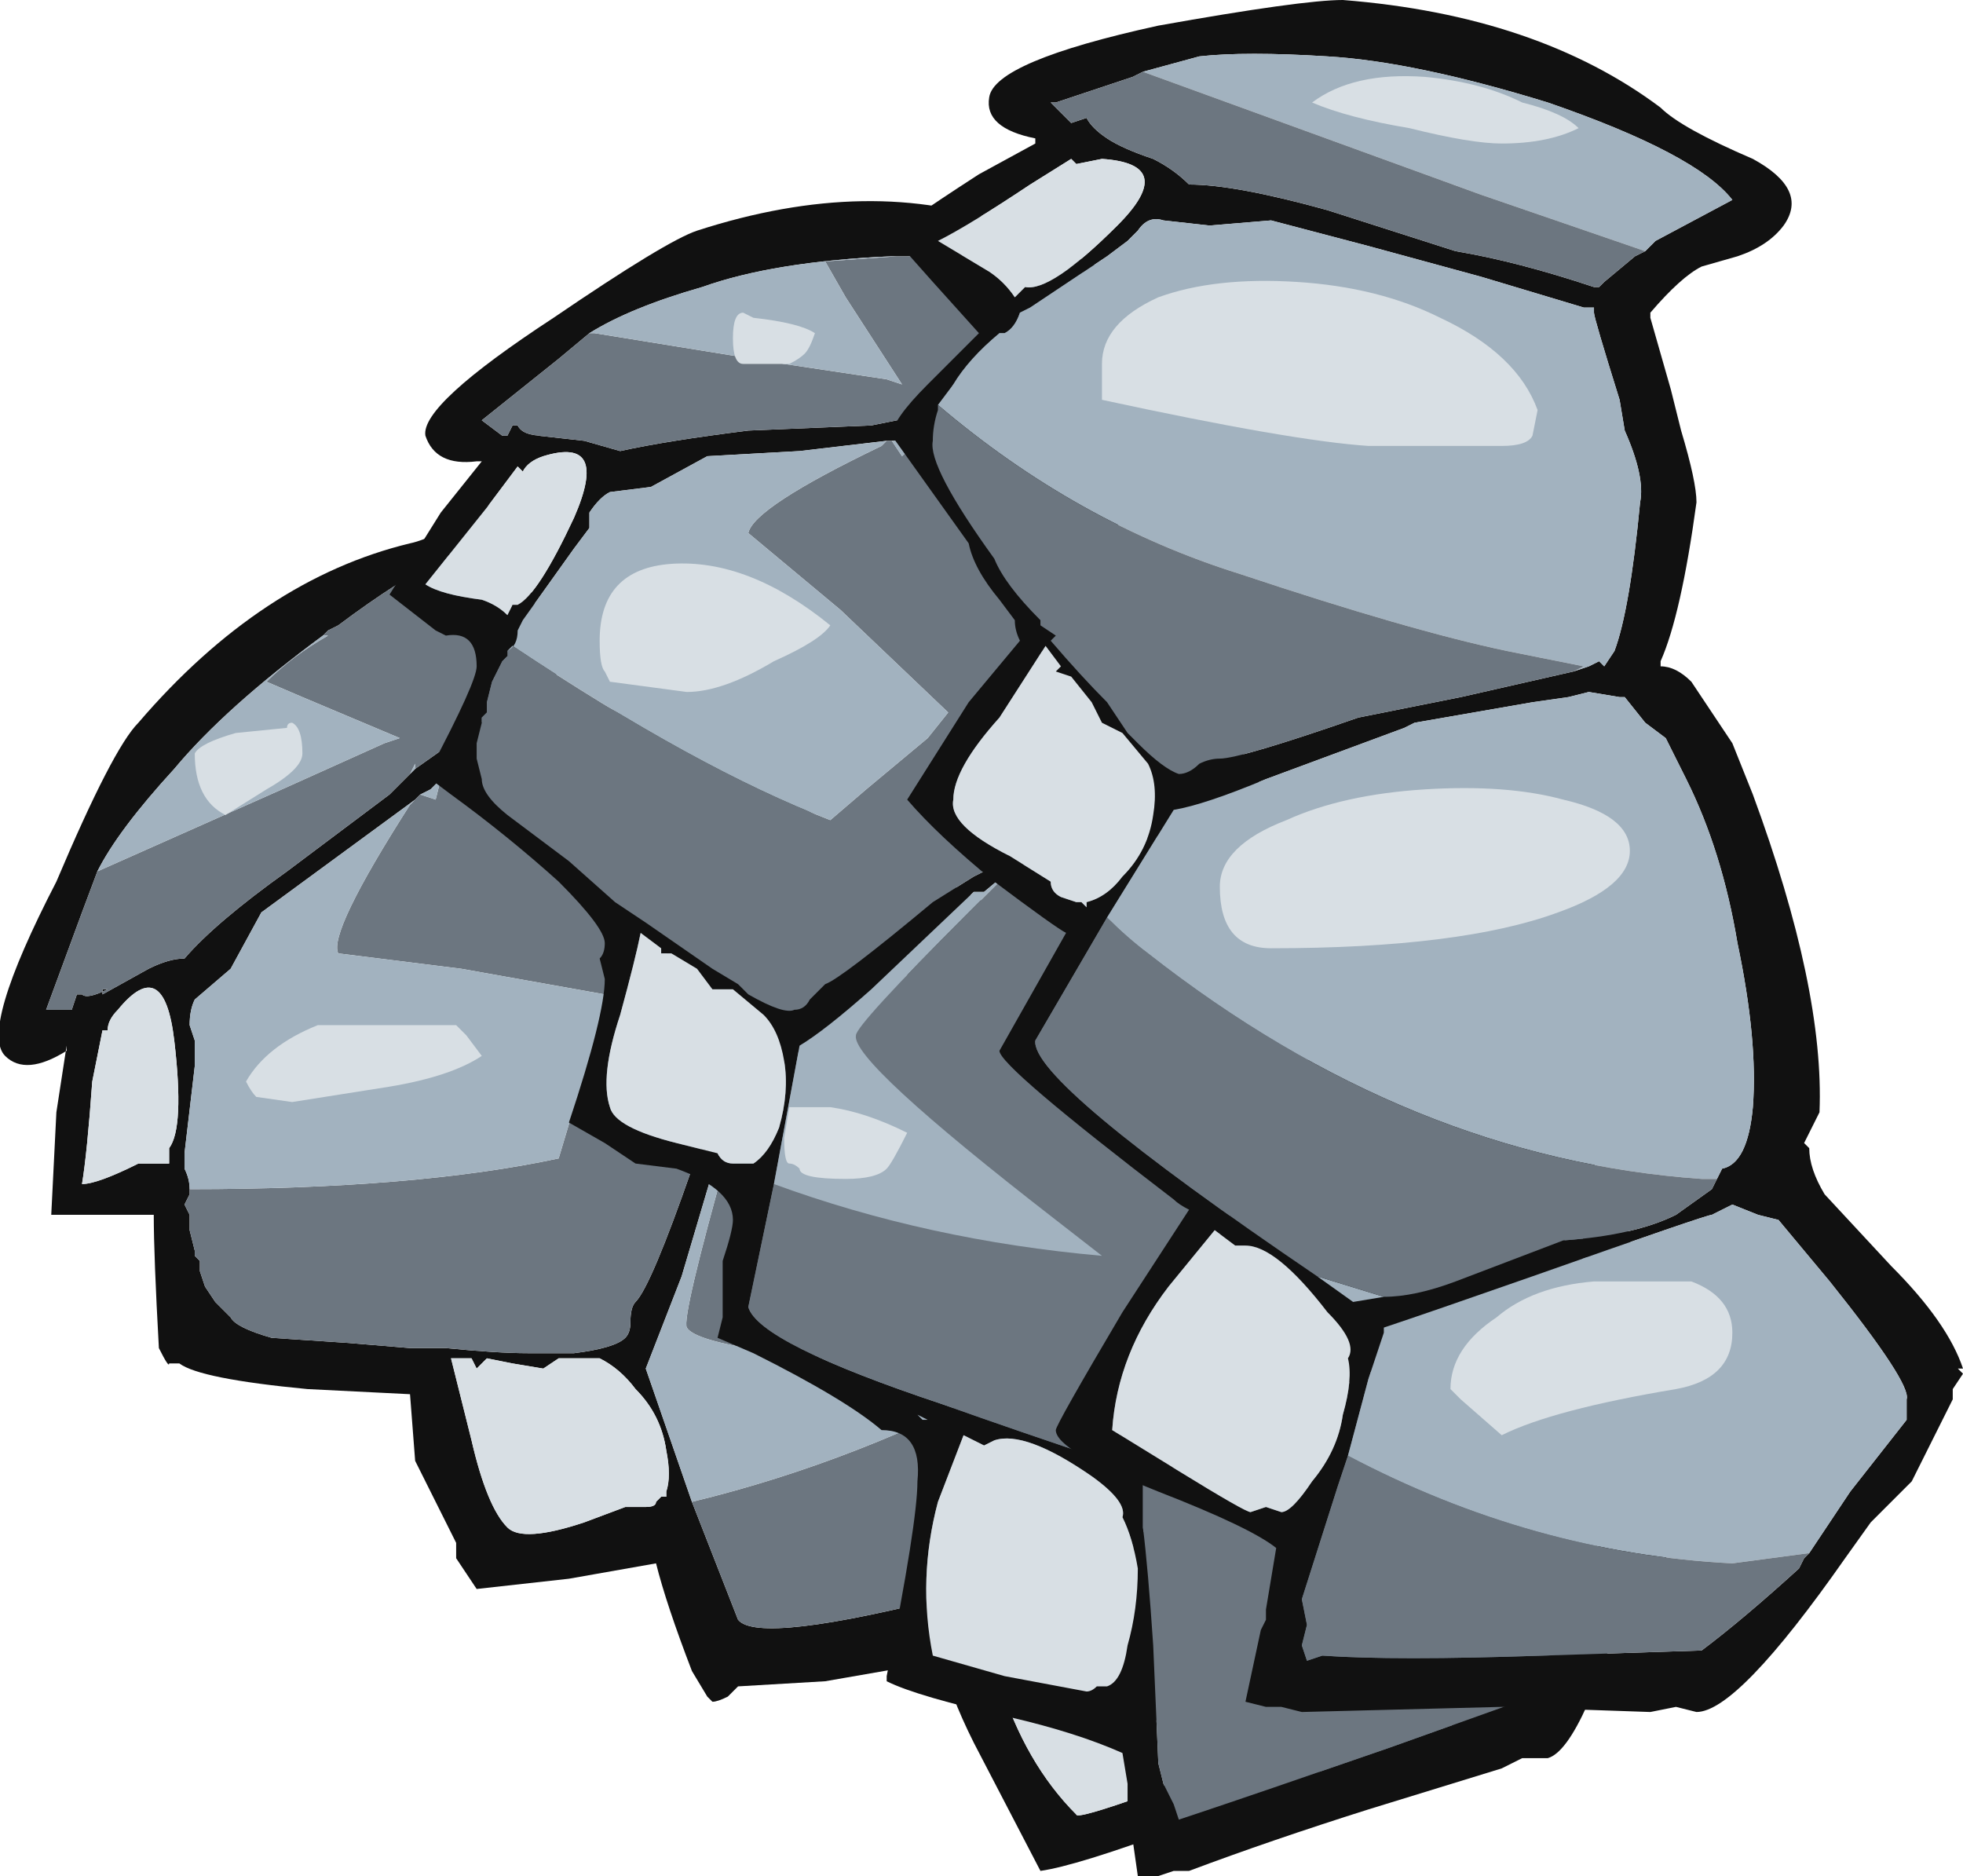 <?xml version="1.0" encoding="UTF-8" standalone="no"?>
<svg xmlns:ffdec="https://www.free-decompiler.com/flash" xmlns:xlink="http://www.w3.org/1999/xlink" ffdec:objectType="frame" height="128.1px" width="134.05px" xmlns="http://www.w3.org/2000/svg">
  <g transform="matrix(1.0, 0.0, 0.0, 1.0, 63.7, 152.95)">
    <use ffdec:characterId="284" height="18.3" transform="matrix(7.0, 0.0, 0.0, 7.0, -63.7, -152.95)" width="19.15" xlink:href="#shape0"/>
  </g>
  <defs>
    <g id="shape0" transform="matrix(1.0, 0.0, 0.0, 1.0, 9.1, 21.85)">
      <path d="M4.0 -4.35 L2.35 -4.0 Q1.4 -3.65 1.05 -3.6 L0.4 -4.85 Q0.15 -5.35 0.1 -5.65 L-1.05 -5.45 -1.9 -5.4 -2.0 -5.3 Q-2.1 -5.25 -2.15 -5.25 L-2.2 -5.3 -2.35 -5.55 Q-2.6 -6.2 -2.7 -6.6 L-3.55 -6.45 -4.45 -6.35 -4.65 -6.65 -4.65 -6.8 -5.05 -7.6 -5.1 -8.25 -6.1 -8.3 Q-7.15 -8.4 -7.35 -8.55 L-7.45 -8.55 Q-7.45 -8.5 -7.55 -8.7 -7.6 -9.6 -7.6 -10.0 L-8.6 -10.0 -8.55 -11.0 -8.45 -11.65 -8.45 -11.6 Q-8.85 -11.35 -9.05 -11.55 -9.3 -11.8 -8.55 -13.25 -8.0 -14.55 -7.75 -14.8 -6.55 -16.2 -5.1 -16.55 -4.85 -16.6 -4.2 -17.0 L-3.65 -15.2 0.6 -13.0 Q2.45 -12.3 3.35 -11.45 L5.0 -11.05 Q5.8 -11.05 6.25 -10.9 L6.8 -9.8 6.85 -9.25 6.95 -8.8 Q7.4 -6.95 7.15 -6.65 L6.85 -6.3 5.9 -5.25 5.45 -4.7 4.8 -4.7 5.75 -5.85 6.75 -7.8 6.7 -8.35 6.45 -9.3 6.25 -10.15 2.85 -8.2 2.4 -7.1 2.6 -6.35 3.2 -5.45 3.85 -4.45 4.0 -4.35 M-2.35 -7.2 L-1.9 -6.05 Q-1.7 -5.8 0.25 -6.3 L1.95 -6.75 Q2.1 -6.95 2.25 -7.3 L2.9 -11.0 1.6 -11.9 Q0.75 -12.35 0.05 -12.55 L-1.85 -11.2 -2.05 -10.75 -2.45 -9.4 -2.8 -8.5 -2.35 -7.2 M3.05 -4.85 L0.65 -5.45 Q0.9 -4.65 1.4 -4.15 1.4 -4.1 2.1 -4.35 L3.05 -4.85 M-5.95 -15.65 Q-6.9 -14.95 -7.4 -14.35 -7.95 -13.75 -8.15 -13.35 L-8.3 -12.95 -8.65 -12.0 -8.4 -12.0 -8.35 -12.15 -8.3 -12.15 Q-8.25 -12.1 -8.05 -12.2 L-8.1 -12.2 -8.1 -12.15 -7.65 -12.4 Q-7.45 -12.5 -7.3 -12.5 -7.0 -12.85 -6.3 -13.35 L-5.3 -14.1 -5.1 -14.3 -5.05 -14.35 -4.2 -14.95 -4.05 -16.6 Q-4.6 -16.65 -5.8 -15.75 L-5.9 -15.7 -5.95 -15.65 M-7.15 -9.5 L-7.15 -9.45 -7.1 -9.3 -7.0 -9.15 -6.85 -9.0 Q-6.8 -8.9 -6.45 -8.8 L-5.7 -8.75 -5.1 -8.7 -4.75 -8.7 Q-4.25 -8.65 -3.95 -8.65 L-3.5 -8.65 Q-3.1 -8.7 -3.0 -8.8 -2.95 -8.85 -2.95 -8.95 -2.95 -9.1 -2.9 -9.15 -2.75 -9.3 -2.35 -10.45 L-1.7 -11.85 -4.8 -14.25 -4.9 -14.15 -5.0 -14.1 -5.05 -14.05 -6.55 -12.95 -6.85 -12.4 -7.2 -12.1 Q-7.25 -12.0 -7.25 -11.85 L-7.2 -11.7 -7.2 -11.45 -7.3 -10.6 Q-7.3 -10.55 -7.3 -10.45 -7.25 -10.35 -7.25 -10.25 L-7.25 -10.2 -7.3 -10.1 -7.25 -10.0 -7.25 -9.85 -7.2 -9.65 -7.2 -9.6 -7.15 -9.55 -7.15 -9.5 M-4.45 -8.5 L-4.5 -8.6 -4.7 -8.6 -4.5 -7.8 Q-4.35 -7.15 -4.15 -6.95 -4.0 -6.8 -3.4 -7.0 L-3.0 -7.15 -2.8 -7.15 Q-2.7 -7.15 -2.7 -7.2 L-2.65 -7.25 -2.6 -7.25 -2.6 -7.3 Q-2.55 -7.45 -2.6 -7.7 -2.65 -8.05 -2.9 -8.3 -3.05 -8.5 -3.25 -8.6 L-3.65 -8.6 -3.8 -8.5 -4.1 -8.55 -4.35 -8.6 -4.45 -8.5 M-7.95 -12.0 Q-8.05 -11.9 -8.05 -11.8 L-8.1 -11.8 -8.2 -11.3 Q-8.25 -10.6 -8.3 -10.3 -8.15 -10.3 -7.75 -10.5 L-7.45 -10.5 -7.45 -10.65 Q-7.3 -10.85 -7.4 -11.7 -7.5 -12.55 -7.95 -12.0" fill="#111111" fill-rule="evenodd" stroke="none"/>
      <path d="M4.0 -4.35 L3.85 -4.45 3.2 -5.45 2.6 -6.35 2.4 -7.1 2.85 -8.2 6.25 -10.15 6.45 -9.3 6.7 -8.35 6.75 -7.8 5.75 -5.85 4.8 -4.7 4.0 -4.35 M-1.85 -11.2 L0.05 -12.55 Q0.75 -12.35 1.6 -11.9 L2.9 -11.0 2.25 -7.3 Q2.1 -6.95 1.95 -6.75 L0.25 -6.3 Q-1.7 -5.8 -1.9 -6.05 L-2.35 -7.2 Q-0.7 -7.6 0.85 -8.45 L0.3 -8.5 Q-2.25 -8.65 -2.4 -8.9 -2.45 -9.0 -2.0 -10.6 L-1.85 -11.2 M-8.3 -12.95 L-8.15 -13.35 -6.35 -14.15 -5.35 -14.6 -5.2 -14.65 -6.15 -15.05 -6.5 -15.2 Q-6.25 -15.45 -5.9 -15.65 L-5.95 -15.65 -5.9 -15.7 -5.8 -15.75 Q-4.6 -16.65 -4.05 -16.6 L-4.2 -14.95 -5.05 -14.35 -5.05 -14.4 -5.1 -14.3 -5.3 -14.1 -6.3 -13.35 Q-7.0 -12.85 -7.3 -12.5 -7.45 -12.5 -7.65 -12.4 L-8.1 -12.15 -8.1 -12.2 -8.05 -12.2 Q-8.25 -12.1 -8.3 -12.15 L-8.35 -12.15 -8.4 -12.0 -8.65 -12.0 -8.3 -12.95 M-4.8 -14.25 L-1.7 -11.85 -2.35 -10.45 Q-2.75 -9.3 -2.9 -9.15 -2.95 -9.1 -2.95 -8.95 -2.95 -8.85 -3.0 -8.8 -3.1 -8.7 -3.5 -8.65 L-3.95 -8.65 Q-4.25 -8.65 -4.75 -8.7 L-5.1 -8.7 -5.7 -8.75 -6.45 -8.8 Q-6.8 -8.9 -6.85 -9.0 L-7.0 -9.15 -7.1 -9.3 -7.15 -9.45 -7.15 -9.5 -7.15 -9.55 -7.2 -9.6 -7.2 -9.65 -7.25 -9.85 -7.25 -10.0 -7.3 -10.1 -7.25 -10.2 -7.25 -10.25 Q-5.05 -10.25 -3.65 -10.55 L-3.5 -11.05 -3.2 -11.8 -3.2 -12.15 -4.6 -12.4 -5.8 -12.55 Q-5.9 -12.75 -5.1 -14.0 L-5.05 -14.05 -5.0 -14.1 -4.85 -14.05 -4.8 -14.25" fill="#6c7680" fill-rule="evenodd" stroke="none"/>
      <path d="M-1.85 -11.2 L-2.0 -10.6 Q-2.45 -9.0 -2.4 -8.9 -2.25 -8.65 0.3 -8.5 L0.85 -8.45 Q-0.7 -7.6 -2.35 -7.2 L-2.8 -8.5 -2.45 -9.4 -2.05 -10.75 -1.85 -11.2 M-8.3 -12.95 L-8.15 -13.35 Q-7.95 -13.75 -7.4 -14.35 -6.9 -14.95 -5.95 -15.65 L-5.9 -15.65 Q-6.25 -15.45 -6.5 -15.2 L-6.15 -15.05 -5.2 -14.65 -5.35 -14.6 -6.35 -14.15 -8.15 -13.35 -8.3 -12.95 M-5.05 -14.35 L-5.1 -14.3 -5.05 -14.4 -5.05 -14.35 M-7.15 -9.5 L-7.15 -9.55 -7.15 -9.5 M-7.25 -10.25 Q-7.25 -10.35 -7.3 -10.45 -7.3 -10.55 -7.3 -10.6 L-7.2 -11.45 -7.2 -11.7 -7.25 -11.85 Q-7.25 -12.0 -7.2 -12.1 L-6.85 -12.4 -6.55 -12.95 -5.05 -14.05 -5.1 -14.0 Q-5.9 -12.75 -5.8 -12.55 L-4.6 -12.4 -3.2 -12.15 -3.2 -11.8 -3.5 -11.05 -3.65 -10.55 Q-5.05 -10.25 -7.25 -10.25 M-5.0 -14.1 L-4.9 -14.15 -4.8 -14.25 -4.85 -14.05 -5.0 -14.1" fill="#a2b2bf" fill-rule="evenodd" stroke="none"/>
      <path d="M3.05 -4.85 L2.1 -4.35 Q1.4 -4.1 1.4 -4.15 0.9 -4.65 0.65 -5.45 L3.05 -4.85 M-4.45 -8.5 L-4.35 -8.6 -4.1 -8.55 -3.8 -8.5 -3.65 -8.6 -3.25 -8.6 Q-3.05 -8.5 -2.9 -8.3 -2.65 -8.05 -2.6 -7.7 -2.55 -7.45 -2.6 -7.3 L-2.6 -7.25 -2.65 -7.25 -2.7 -7.2 Q-2.7 -7.15 -2.8 -7.15 L-3.0 -7.15 -3.4 -7.0 Q-4.0 -6.8 -4.15 -6.95 -4.35 -7.15 -4.5 -7.8 L-4.7 -8.6 -4.5 -8.6 -4.45 -8.5 M-7.95 -12.0 Q-7.5 -12.55 -7.4 -11.7 -7.3 -10.85 -7.45 -10.65 L-7.45 -10.5 -7.75 -10.5 Q-8.15 -10.3 -8.3 -10.3 -8.25 -10.6 -8.2 -11.3 L-8.1 -11.8 -8.05 -11.8 Q-8.05 -11.9 -7.95 -12.0" fill="#d8dfe4" fill-rule="evenodd" stroke="none"/>
      <path d="M1.25 -17.75 L3.3 -14.0 3.65 -13.55 Q4.85 -11.95 5.2 -10.8 L6.35 -9.55 Q7.0 -9.15 7.3 -8.8 L7.3 -8.45 7.2 -7.55 6.85 -6.6 Q6.35 -4.8 6.0 -4.7 L5.75 -4.7 5.55 -4.6 4.25 -4.2 Q3.3 -3.9 2.5 -3.6 L2.35 -3.6 2.2 -3.55 2.0 -3.55 1.9 -4.25 1.9 -4.45 1.85 -4.75 Q1.4 -4.95 0.75 -5.1 -0.15 -5.3 -0.45 -5.45 L-0.45 -5.5 Q-0.15 -7.0 -0.15 -7.4 -0.1 -7.9 -0.5 -7.9 -0.85 -8.2 -1.75 -8.65 L-2.1 -8.8 -2.05 -9.0 -2.05 -9.55 Q-1.95 -9.85 -1.95 -9.95 -1.95 -10.25 -2.5 -10.45 L-2.9 -10.5 -3.2 -10.7 -3.55 -10.9 Q-3.2 -11.95 -3.2 -12.3 L-3.25 -12.5 Q-3.2 -12.55 -3.2 -12.65 -3.2 -12.8 -3.65 -13.25 -4.15 -13.7 -4.7 -14.1 L-4.9 -14.25 -4.9 -14.35 Q-4.45 -15.2 -4.45 -15.35 -4.45 -15.7 -4.75 -15.65 L-4.85 -15.7 -5.3 -16.05 -4.8 -16.85 -4.4 -17.35 -4.45 -17.35 Q-4.85 -17.3 -4.95 -17.6 -5.0 -17.9 -3.7 -18.75 -2.6 -19.5 -2.3 -19.6 -0.6 -20.15 0.75 -19.65 L2.15 -19.0 Q2.1 -18.75 1.85 -18.6 1.65 -18.45 1.6 -18.4 L1.25 -17.75 M-0.3 -17.75 L1.65 -19.1 Q1.2 -19.4 -0.25 -19.35 L-0.4 -19.35 Q-1.55 -19.3 -2.25 -19.05 -2.95 -18.85 -3.35 -18.6 L-3.65 -18.35 -4.4 -17.75 -4.2 -17.6 -4.15 -17.6 -4.1 -17.7 -4.05 -17.7 Q-4.0 -17.6 -3.8 -17.6 L-3.85 -17.6 -3.4 -17.55 -3.05 -17.45 Q-2.6 -17.55 -1.8 -17.65 L-0.6 -17.7 -0.35 -17.75 -0.3 -17.75 M-4.4 -14.8 L-4.45 -14.6 -4.45 -14.45 -4.4 -14.25 Q-4.4 -14.1 -4.15 -13.9 L-3.55 -13.45 -3.1 -13.05 -2.8 -12.85 -2.15 -12.4 -1.9 -12.25 -1.8 -12.15 Q-1.45 -11.95 -1.35 -12.0 -1.25 -12.0 -1.2 -12.1 L-1.05 -12.25 Q-0.9 -12.3 0.0 -13.05 L0.4 -13.3 0.5 -13.35 1.8 -14.25 -0.15 -17.55 -0.4 -17.55 -0.45 -17.55 -1.3 -17.45 -2.2 -17.4 -2.75 -17.1 -3.15 -17.05 Q-3.25 -17.0 -3.35 -16.85 L-3.35 -16.7 -3.5 -16.5 -4.0 -15.8 -4.05 -15.7 Q-4.05 -15.55 -4.15 -15.5 L-4.15 -15.45 -4.2 -15.4 -4.25 -15.3 -4.3 -15.2 -4.35 -15.0 -4.35 -14.9 -4.4 -14.85 -4.4 -14.8 M6.7 -7.3 L6.95 -8.1 6.9 -8.3 Q6.9 -8.45 5.8 -9.2 L2.05 -7.4 2.05 -6.95 Q2.1 -6.55 2.15 -5.8 L2.2 -4.65 2.25 -4.45 2.35 -4.25 2.4 -4.1 2.55 -4.15 Q3.15 -4.35 4.45 -4.8 L5.85 -5.3 6.7 -7.3 M-1.55 -10.3 L-1.8 -9.1 Q-1.7 -8.75 0.1 -8.15 0.8 -7.9 1.7 -7.6 L3.95 -12.1 Q3.5 -12.95 3.0 -13.5 L2.7 -13.8 0.8 -13.4 0.5 -13.15 Q0.45 -13.15 0.4 -13.15 L-0.6 -12.2 Q-1.05 -11.8 -1.3 -11.65 L-1.55 -10.3 M0.5 -7.75 L0.3 -7.85 0.05 -7.2 Q-0.15 -6.45 0.0 -5.7 L0.7 -5.5 1.5 -5.35 Q1.55 -5.35 1.6 -5.4 L1.7 -5.4 Q1.85 -5.45 1.9 -5.8 2.0 -6.15 2.0 -6.55 1.95 -6.85 1.85 -7.05 1.9 -7.2 1.55 -7.45 0.9 -7.9 0.6 -7.8 L0.5 -7.75 M1.85 -5.05 L1.85 -5.05 M-4.05 -17.3 L-4.35 -16.9 -4.95 -16.15 Q-4.8 -16.05 -4.4 -16.0 -4.25 -15.95 -4.15 -15.85 L-4.1 -15.95 -4.05 -15.95 Q-3.85 -16.05 -3.5 -16.8 -3.15 -17.6 -3.8 -17.4 -3.95 -17.35 -4.0 -17.25 L-4.05 -17.3 M-2.3 -12.4 L-2.55 -12.55 -2.65 -12.55 -2.65 -12.6 -2.85 -12.75 Q-2.9 -12.5 -3.05 -11.95 -3.25 -11.35 -3.15 -11.05 -3.1 -10.85 -2.5 -10.7 L-2.1 -10.6 Q-2.05 -10.5 -1.95 -10.5 L-1.75 -10.5 Q-1.6 -10.6 -1.5 -10.85 -1.4 -11.2 -1.45 -11.5 -1.5 -11.8 -1.65 -11.95 L-1.95 -12.2 -2.15 -12.2 -2.3 -12.4 M-0.05 -8.0 L-0.15 -8.05 -0.1 -8.0 -0.05 -8.0" fill="#111111" fill-rule="evenodd" stroke="none"/>
      <path d="M-0.4 -19.35 L-0.25 -19.35 Q1.2 -19.4 1.65 -19.1 L-0.3 -17.75 -0.35 -17.75 -0.6 -17.7 -1.8 -17.65 Q-2.6 -17.55 -3.05 -17.45 L-3.4 -17.55 -3.85 -17.6 -3.8 -17.6 Q-4.0 -17.6 -4.05 -17.7 L-4.1 -17.7 -4.15 -17.6 -4.2 -17.6 -4.4 -17.75 -3.65 -18.35 -3.35 -18.6 -3.3 -18.6 -1.45 -18.3 -0.45 -18.15 -0.3 -18.1 -0.85 -18.95 -1.05 -19.3 -0.35 -19.35 -0.4 -19.35 M-0.15 -17.55 L1.8 -14.25 0.5 -13.35 0.4 -13.3 0.0 -13.05 Q-0.9 -12.3 -1.05 -12.25 L-1.2 -12.1 Q-1.25 -12.0 -1.35 -12.0 -1.45 -11.95 -1.8 -12.15 L-1.9 -12.25 -2.15 -12.4 -2.8 -12.85 -3.1 -13.05 -3.55 -13.45 -4.15 -13.9 Q-4.4 -14.1 -4.4 -14.25 L-4.45 -14.45 -4.45 -14.6 -4.4 -14.8 -4.4 -14.85 -4.35 -14.9 -4.35 -15.0 -4.3 -15.2 -4.25 -15.3 -4.2 -15.4 -4.15 -15.45 -4.15 -15.5 -4.1 -15.55 Q-2.3 -14.35 -1.0 -13.85 L-0.65 -14.15 -0.05 -14.65 0.15 -14.9 -0.9 -15.9 -1.8 -16.65 Q-1.75 -16.9 -0.5 -17.5 L-0.45 -17.55 -0.4 -17.55 -0.3 -17.4 -0.15 -17.55 M6.7 -7.3 L5.85 -5.3 4.45 -4.8 Q3.15 -4.35 2.55 -4.15 L2.4 -4.1 2.35 -4.25 2.25 -4.45 2.2 -4.65 2.15 -5.8 Q2.1 -6.55 2.05 -6.95 L2.05 -7.4 5.8 -9.2 Q6.9 -8.45 6.9 -8.3 L6.95 -8.1 6.7 -7.3 M0.8 -13.4 L2.7 -13.8 3.0 -13.5 Q3.5 -12.95 3.95 -12.1 L1.7 -7.6 Q0.8 -7.9 0.1 -8.15 -1.7 -8.75 -1.8 -9.1 L-1.55 -10.3 Q-0.05 -9.75 1.65 -9.6 L1.2 -9.95 Q-0.8 -11.5 -0.75 -11.75 -0.75 -11.85 0.35 -12.95 L0.8 -13.4" fill="#6c7680" fill-rule="evenodd" stroke="none"/>
      <path d="M-0.3 -17.75 L-0.35 -17.75 -0.3 -17.75 M-3.85 -17.6 L-3.8 -17.6 -3.85 -17.6 M-3.65 -18.35 L-3.35 -18.6 Q-2.95 -18.85 -2.25 -19.05 -1.55 -19.3 -0.4 -19.35 L-0.35 -19.35 -1.05 -19.3 -0.85 -18.95 -0.3 -18.1 -0.45 -18.15 -1.45 -18.3 -3.3 -18.6 -3.35 -18.6 -3.65 -18.35 M-4.4 -14.8 L-4.4 -14.85 -4.35 -14.9 -4.4 -14.85 -4.4 -14.8 M-4.3 -15.2 L-4.25 -15.3 -4.3 -15.2 M-4.15 -15.45 L-4.15 -15.5 Q-4.05 -15.55 -4.05 -15.7 L-4.0 -15.8 -3.5 -16.5 -3.35 -16.7 -3.35 -16.85 Q-3.25 -17.0 -3.15 -17.05 L-2.75 -17.1 -2.2 -17.4 -1.3 -17.45 -0.45 -17.55 -0.5 -17.5 Q-1.75 -16.9 -1.8 -16.65 L-0.9 -15.9 0.15 -14.9 -0.05 -14.65 -0.65 -14.15 -1.0 -13.85 Q-2.3 -14.35 -4.1 -15.55 L-4.15 -15.5 -4.15 -15.45 M-0.4 -17.55 L-0.15 -17.55 -0.3 -17.4 -0.4 -17.55 M0.8 -13.4 L0.35 -12.95 Q-0.75 -11.85 -0.75 -11.75 -0.8 -11.5 1.2 -9.95 L1.65 -9.6 Q-0.05 -9.75 -1.55 -10.3 L-1.3 -11.65 Q-1.05 -11.8 -0.6 -12.2 L0.4 -13.15 Q0.45 -13.15 0.5 -13.15 L0.8 -13.4" fill="#a2b2bf" fill-rule="evenodd" stroke="none"/>
      <path d="M0.5 -7.75 L0.6 -7.8 Q0.9 -7.9 1.55 -7.45 1.9 -7.2 1.85 -7.05 1.95 -6.85 2.0 -6.55 2.0 -6.15 1.9 -5.8 1.85 -5.45 1.7 -5.4 L1.6 -5.4 Q1.55 -5.35 1.5 -5.35 L0.7 -5.5 0.0 -5.7 Q-0.15 -6.45 0.05 -7.2 L0.3 -7.85 0.5 -7.75 M-4.05 -17.3 L-4.0 -17.25 Q-3.95 -17.35 -3.8 -17.4 -3.15 -17.6 -3.5 -16.8 -3.85 -16.05 -4.05 -15.95 L-4.1 -15.95 -4.15 -15.85 Q-4.25 -15.95 -4.4 -16.0 -4.8 -16.05 -4.95 -16.15 L-4.35 -16.9 -4.05 -17.3 M-2.3 -12.4 L-2.15 -12.2 -1.95 -12.2 -1.65 -11.95 Q-1.5 -11.8 -1.45 -11.5 -1.4 -11.2 -1.5 -10.85 -1.6 -10.6 -1.75 -10.5 L-1.95 -10.5 Q-2.05 -10.5 -2.1 -10.6 L-2.5 -10.7 Q-3.1 -10.85 -3.15 -11.05 -3.25 -11.35 -3.05 -11.95 -2.9 -12.5 -2.85 -12.75 L-2.65 -12.6 -2.65 -12.55 -2.55 -12.55 -2.3 -12.4" fill="#d8dfe4" fill-rule="evenodd" stroke="none"/>
      <path d="M2.2 -21.6 Q3.6 -21.85 4.0 -21.85 5.9 -21.7 7.1 -20.8 7.3 -20.6 8.0 -20.3 8.55 -20.0 8.3 -19.65 8.15 -19.45 7.85 -19.35 L7.5 -19.25 Q7.3 -19.15 7.0 -18.8 L7.0 -18.75 7.2 -18.05 7.3 -17.65 Q7.45 -17.15 7.45 -16.95 7.3 -15.85 7.1 -15.4 L7.1 -15.35 Q7.25 -15.35 7.4 -15.2 L7.8 -14.6 Q7.9 -14.35 8.0 -14.1 8.7 -12.2 8.65 -11.0 L8.5 -10.7 8.55 -10.65 Q8.55 -10.45 8.7 -10.2 L9.35 -9.5 Q9.9 -8.95 10.05 -8.5 L10.0 -8.5 10.05 -8.45 9.95 -8.3 9.95 -8.2 Q9.8 -7.9 9.55 -7.4 L9.15 -7.0 8.9 -6.65 Q7.85 -5.15 7.45 -5.15 L7.25 -5.2 7.0 -5.15 5.55 -5.2 3.6 -5.15 3.4 -5.2 3.25 -5.2 3.05 -5.25 3.2 -5.95 3.25 -6.05 3.25 -6.15 3.35 -6.75 Q3.1 -6.95 2.2 -7.3 1.2 -7.7 1.2 -7.9 1.2 -7.95 1.85 -9.05 L2.5 -10.05 Q2.4 -10.1 2.35 -10.15 0.65 -11.45 0.65 -11.6 L1.3 -12.75 Q1.2 -12.8 0.6 -13.25 0.05 -13.7 -0.25 -14.05 L0.35 -15.0 0.85 -15.6 Q0.8 -15.7 0.8 -15.8 L0.65 -16.0 Q0.4 -16.3 0.35 -16.55 L-0.4 -17.6 Q-0.4 -17.75 -0.05 -18.1 L0.45 -18.6 0.0 -19.1 -0.4 -19.55 Q-0.4 -19.6 0.45 -20.15 L1.0 -20.45 1.0 -20.5 Q0.5 -20.6 0.55 -20.9 0.6 -21.25 2.2 -21.6 M6.95 -19.4 L7.05 -19.5 7.8 -19.9 Q7.45 -20.35 6.0 -20.85 4.7 -21.25 3.85 -21.3 3.05 -21.35 2.6 -21.3 L2.05 -21.15 1.95 -21.1 1.2 -20.85 1.15 -20.85 1.35 -20.65 1.5 -20.7 Q1.55 -20.6 1.7 -20.5 1.85 -20.4 2.15 -20.3 2.35 -20.2 2.5 -20.05 2.95 -20.05 3.85 -19.8 L5.1 -19.4 Q5.7 -19.3 6.45 -19.05 L6.5 -19.05 6.55 -19.1 6.85 -19.35 6.95 -19.4 M6.25 -15.3 L6.4 -15.35 6.5 -15.4 6.55 -15.35 6.65 -15.5 Q6.8 -15.9 6.9 -16.95 6.95 -17.2 6.75 -17.65 L6.7 -17.95 Q6.45 -18.75 6.45 -18.8 L6.45 -18.85 6.35 -18.85 5.35 -19.15 4.25 -19.45 3.3 -19.7 2.7 -19.65 2.25 -19.7 Q2.1 -19.75 2.0 -19.6 L1.9 -19.5 1.7 -19.35 0.95 -18.85 0.85 -18.8 Q0.8 -18.65 0.7 -18.6 L0.65 -18.6 Q0.35 -18.35 0.2 -18.1 L0.05 -17.9 0.05 -17.85 Q0.0 -17.7 0.0 -17.55 -0.05 -17.3 0.6 -16.4 0.7 -16.15 1.05 -15.8 L1.05 -15.75 1.2 -15.65 1.15 -15.6 Q1.45 -15.25 1.7 -15.0 L1.9 -14.7 2.0 -14.6 Q2.25 -14.35 2.4 -14.3 2.5 -14.3 2.6 -14.4 2.7 -14.45 2.8 -14.45 3.0 -14.45 4.15 -14.85 L5.15 -15.05 6.25 -15.3 M1.35 -15.25 L1.2 -15.3 1.25 -15.35 1.1 -15.55 0.65 -14.85 Q0.2 -14.35 0.2 -14.05 0.15 -13.8 0.75 -13.5 L1.15 -13.25 Q1.15 -13.15 1.25 -13.1 L1.4 -13.05 1.45 -13.05 1.5 -13.0 1.5 -13.05 Q1.7 -13.1 1.85 -13.3 2.1 -13.55 2.15 -13.9 2.2 -14.2 2.1 -14.4 L1.85 -14.7 1.65 -14.8 1.55 -15.0 1.35 -15.25 M1.8 -19.65 Q2.4 -20.25 1.65 -20.3 L1.4 -20.25 1.35 -20.3 0.95 -20.05 Q0.35 -19.65 0.05 -19.5 L0.55 -19.2 Q0.7 -19.1 0.8 -18.95 L0.9 -19.05 Q1.15 -19.0 1.8 -19.65 M7.65 -10.35 L7.7 -10.45 Q7.95 -10.5 8.0 -11.05 8.05 -11.7 7.85 -12.65 7.7 -13.55 7.35 -14.25 L7.15 -14.65 6.95 -14.8 6.75 -15.05 6.7 -15.05 6.4 -15.1 6.2 -15.05 5.85 -15.0 4.7 -14.8 4.6 -14.75 3.25 -14.25 Q2.65 -14.0 2.35 -13.95 L1.7 -12.9 1.0 -11.7 Q0.95 -11.3 3.75 -9.4 L4.1 -9.15 4.4 -9.2 Q4.7 -9.2 5.1 -9.35 L6.15 -9.75 Q6.85 -9.8 7.25 -10.0 L7.6 -10.25 7.65 -10.35 M8.55 -6.7 L8.95 -7.3 9.5 -8.0 9.5 -8.2 Q9.55 -8.35 8.75 -9.35 L8.25 -9.95 8.05 -10.0 7.8 -10.1 7.6 -10.0 Q7.55 -10.0 5.85 -9.4 4.85 -9.05 4.4 -8.9 L4.4 -8.85 4.25 -8.4 4.05 -7.65 3.95 -7.35 3.6 -6.25 3.65 -6.0 3.6 -5.8 3.65 -5.65 3.8 -5.7 Q4.5 -5.65 5.95 -5.7 L7.5 -5.75 Q7.9 -6.05 8.45 -6.55 L8.5 -6.65 8.55 -6.7 M2.3 -9.3 Q1.8 -8.65 1.75 -7.9 L2.4 -7.5 Q3.05 -7.1 3.1 -7.1 L3.25 -7.15 3.4 -7.1 Q3.5 -7.1 3.7 -7.4 3.95 -7.7 4.0 -8.05 4.1 -8.4 4.05 -8.6 4.15 -8.75 3.85 -9.05 3.35 -9.7 3.05 -9.7 L2.95 -9.7 2.75 -9.85 2.3 -9.3" fill="#111111" fill-rule="evenodd" stroke="none"/>
      <path d="M2.05 -21.15 L2.6 -21.3 Q3.05 -21.35 3.85 -21.3 4.7 -21.25 6.0 -20.85 7.45 -20.35 7.8 -19.9 L7.05 -19.5 6.95 -19.4 5.35 -19.95 2.05 -21.15 M0.05 -17.9 L0.2 -18.1 Q0.35 -18.35 0.65 -18.6 L0.7 -18.6 Q0.8 -18.65 0.85 -18.8 L0.95 -18.85 1.7 -19.35 1.9 -19.5 2.0 -19.6 Q2.1 -19.75 2.25 -19.7 L2.7 -19.65 3.3 -19.7 4.25 -19.45 5.35 -19.15 6.35 -18.85 6.45 -18.85 6.45 -18.8 Q6.45 -18.75 6.7 -17.95 L6.75 -17.65 Q6.95 -17.2 6.9 -16.95 6.8 -15.9 6.65 -15.5 L6.55 -15.35 6.5 -15.4 6.4 -15.35 6.25 -15.3 6.35 -15.35 5.6 -15.5 Q4.65 -15.7 3.0 -16.25 1.4 -16.75 0.05 -17.9 M1.7 -12.9 L2.35 -13.95 Q2.65 -14.0 3.25 -14.25 L4.6 -14.75 4.7 -14.8 5.85 -15.0 6.2 -15.05 6.4 -15.1 6.7 -15.05 6.75 -15.05 6.95 -14.8 7.15 -14.65 7.35 -14.25 Q7.7 -13.55 7.85 -12.65 8.05 -11.7 8.0 -11.05 7.95 -10.5 7.7 -10.45 L7.65 -10.35 7.5 -10.35 Q4.65 -10.55 2.1 -12.55 1.9 -12.7 1.7 -12.9 M4.4 -9.2 L4.1 -9.15 3.75 -9.4 4.4 -9.2 M4.05 -7.65 L4.25 -8.4 4.4 -8.85 4.4 -8.9 Q4.85 -9.05 5.85 -9.4 7.55 -10.0 7.6 -10.0 L7.8 -10.1 8.05 -10.0 8.25 -9.95 8.75 -9.35 Q9.55 -8.35 9.5 -8.2 L9.5 -8.0 8.95 -7.3 8.55 -6.7 7.8 -6.6 Q5.85 -6.7 4.05 -7.65" fill="#a2b2bf" fill-rule="evenodd" stroke="none"/>
      <path d="M2.05 -21.15 L5.35 -19.95 6.95 -19.4 6.85 -19.35 6.55 -19.1 6.5 -19.05 6.45 -19.05 Q5.7 -19.3 5.1 -19.4 L3.85 -19.8 Q2.95 -20.05 2.5 -20.05 2.35 -20.2 2.15 -20.3 1.85 -20.4 1.7 -20.5 1.55 -20.6 1.5 -20.7 L1.35 -20.65 1.15 -20.85 1.2 -20.85 1.95 -21.1 2.05 -21.15 M6.25 -15.3 L5.15 -15.05 4.15 -14.85 Q3.0 -14.45 2.8 -14.45 2.7 -14.45 2.6 -14.4 2.5 -14.3 2.4 -14.3 2.25 -14.35 2.0 -14.6 L1.9 -14.7 1.7 -15.0 Q1.45 -15.25 1.15 -15.6 L1.2 -15.65 1.05 -15.75 1.05 -15.8 Q0.7 -16.15 0.6 -16.4 -0.05 -17.3 0.0 -17.55 0.0 -17.7 0.05 -17.85 L0.05 -17.9 Q1.4 -16.75 3.0 -16.25 4.65 -15.7 5.6 -15.5 L6.35 -15.35 6.25 -15.3 M1.7 -12.9 Q1.9 -12.7 2.1 -12.55 4.65 -10.55 7.5 -10.35 L7.65 -10.35 7.6 -10.25 7.25 -10.0 Q6.85 -9.8 6.15 -9.75 L5.1 -9.35 Q4.7 -9.2 4.4 -9.2 L3.75 -9.4 Q0.95 -11.3 1.0 -11.7 L1.7 -12.9 M8.55 -6.7 L8.5 -6.65 8.45 -6.55 Q7.9 -6.05 7.5 -5.75 L5.95 -5.7 Q4.5 -5.65 3.8 -5.7 L3.65 -5.65 3.6 -5.8 3.65 -6.0 3.6 -6.25 3.95 -7.35 4.05 -7.65 Q5.85 -6.7 7.8 -6.6 L8.55 -6.7" fill="#6c7680" fill-rule="evenodd" stroke="none"/>
      <path d="M1.8 -19.65 Q1.15 -19.0 0.9 -19.05 L0.8 -18.95 Q0.7 -19.1 0.55 -19.2 L0.05 -19.5 Q0.35 -19.65 0.95 -20.05 L1.35 -20.3 1.4 -20.25 1.65 -20.3 Q2.4 -20.25 1.8 -19.65 M1.35 -15.25 L1.55 -15.0 1.65 -14.8 1.85 -14.7 2.1 -14.4 Q2.2 -14.2 2.15 -13.9 2.1 -13.55 1.85 -13.3 1.7 -13.1 1.5 -13.05 L1.5 -13.0 1.45 -13.05 1.4 -13.05 1.25 -13.1 Q1.15 -13.15 1.15 -13.25 L0.75 -13.5 Q0.15 -13.8 0.2 -14.05 0.2 -14.35 0.65 -14.85 L1.1 -15.55 1.25 -15.35 1.2 -15.3 1.35 -15.25 M2.3 -9.3 L2.75 -9.85 2.95 -9.7 3.05 -9.7 Q3.35 -9.7 3.85 -9.05 4.15 -8.75 4.05 -8.6 4.1 -8.4 4.0 -8.05 3.95 -7.7 3.7 -7.4 3.5 -7.1 3.4 -7.1 L3.25 -7.15 3.1 -7.1 Q3.05 -7.1 2.4 -7.5 L1.75 -7.9 Q1.8 -8.65 2.3 -9.3" fill="#d8dfe4" fill-rule="evenodd" stroke="none"/>
      <path d="M4.95 -18.75 Q5.7 -18.4 5.9 -17.85 L5.85 -17.6 Q5.8 -17.5 5.55 -17.5 L4.25 -17.5 Q3.5 -17.55 1.65 -17.95 1.65 -18.05 1.65 -18.3 1.65 -18.7 2.2 -18.95 2.75 -19.15 3.55 -19.1 4.35 -19.05 4.95 -18.75 M5.75 -20.85 Q6.15 -20.75 6.3 -20.6 6.0 -20.45 5.55 -20.45 5.25 -20.45 4.65 -20.6 4.05 -20.7 3.7 -20.85 4.1 -21.15 4.8 -21.1 5.35 -21.05 5.75 -20.85 M6.1 -12.95 Q5.15 -12.6 3.3 -12.6 2.8 -12.6 2.8 -13.2 2.8 -13.6 3.45 -13.85 4.0 -14.1 4.8 -14.15 5.6 -14.2 6.15 -14.05 6.8 -13.9 6.8 -13.55 6.8 -13.2 6.1 -12.95 M7.25 -8.3 Q6.05 -8.1 5.55 -7.85 L5.15 -8.2 5.05 -8.3 Q5.05 -8.7 5.5 -9.0 5.85 -9.3 6.45 -9.35 L7.4 -9.35 Q7.8 -9.2 7.8 -8.85 7.8 -8.4 7.25 -8.3 M-6.25 -14.8 Q-6.15 -14.75 -6.15 -14.5 -6.15 -14.35 -6.5 -14.15 L-6.9 -13.9 Q-7.2 -14.05 -7.2 -14.5 -7.15 -14.6 -6.8 -14.7 L-6.3 -14.75 Q-6.3 -14.8 -6.25 -14.8 M-1.15 -18.6 Q-1.2 -18.45 -1.25 -18.4 -1.3 -18.35 -1.4 -18.3 L-1.85 -18.3 Q-1.95 -18.3 -1.95 -18.55 -1.95 -18.8 -1.85 -18.8 L-1.75 -18.75 Q-1.3 -18.7 -1.15 -18.6 M-3.25 -15.6 Q-3.25 -16.3 -2.55 -16.35 -1.8 -16.4 -1.0 -15.75 -1.1 -15.6 -1.55 -15.4 -2.05 -15.1 -2.4 -15.1 L-3.15 -15.2 -3.2 -15.3 Q-3.25 -15.35 -3.25 -15.6 M-1.4 -11.05 L-1.0 -11.05 Q-0.65 -11.0 -0.25 -10.8 -0.4 -10.5 -0.45 -10.45 -0.55 -10.35 -0.85 -10.35 -1.3 -10.35 -1.3 -10.45 -1.35 -10.5 -1.4 -10.5 -1.45 -10.5 -1.45 -10.75 L-1.4 -11.05 M-4.55 -11.75 L-4.4 -11.55 Q-4.7 -11.35 -5.3 -11.25 L-6.25 -11.1 -6.6 -11.15 Q-6.65 -11.2 -6.7 -11.3 -6.5 -11.65 -6.0 -11.85 L-4.65 -11.85 -4.55 -11.75" fill="#d8dfe4" fill-rule="evenodd" stroke="none"/>
    </g>
  </defs>
</svg>
